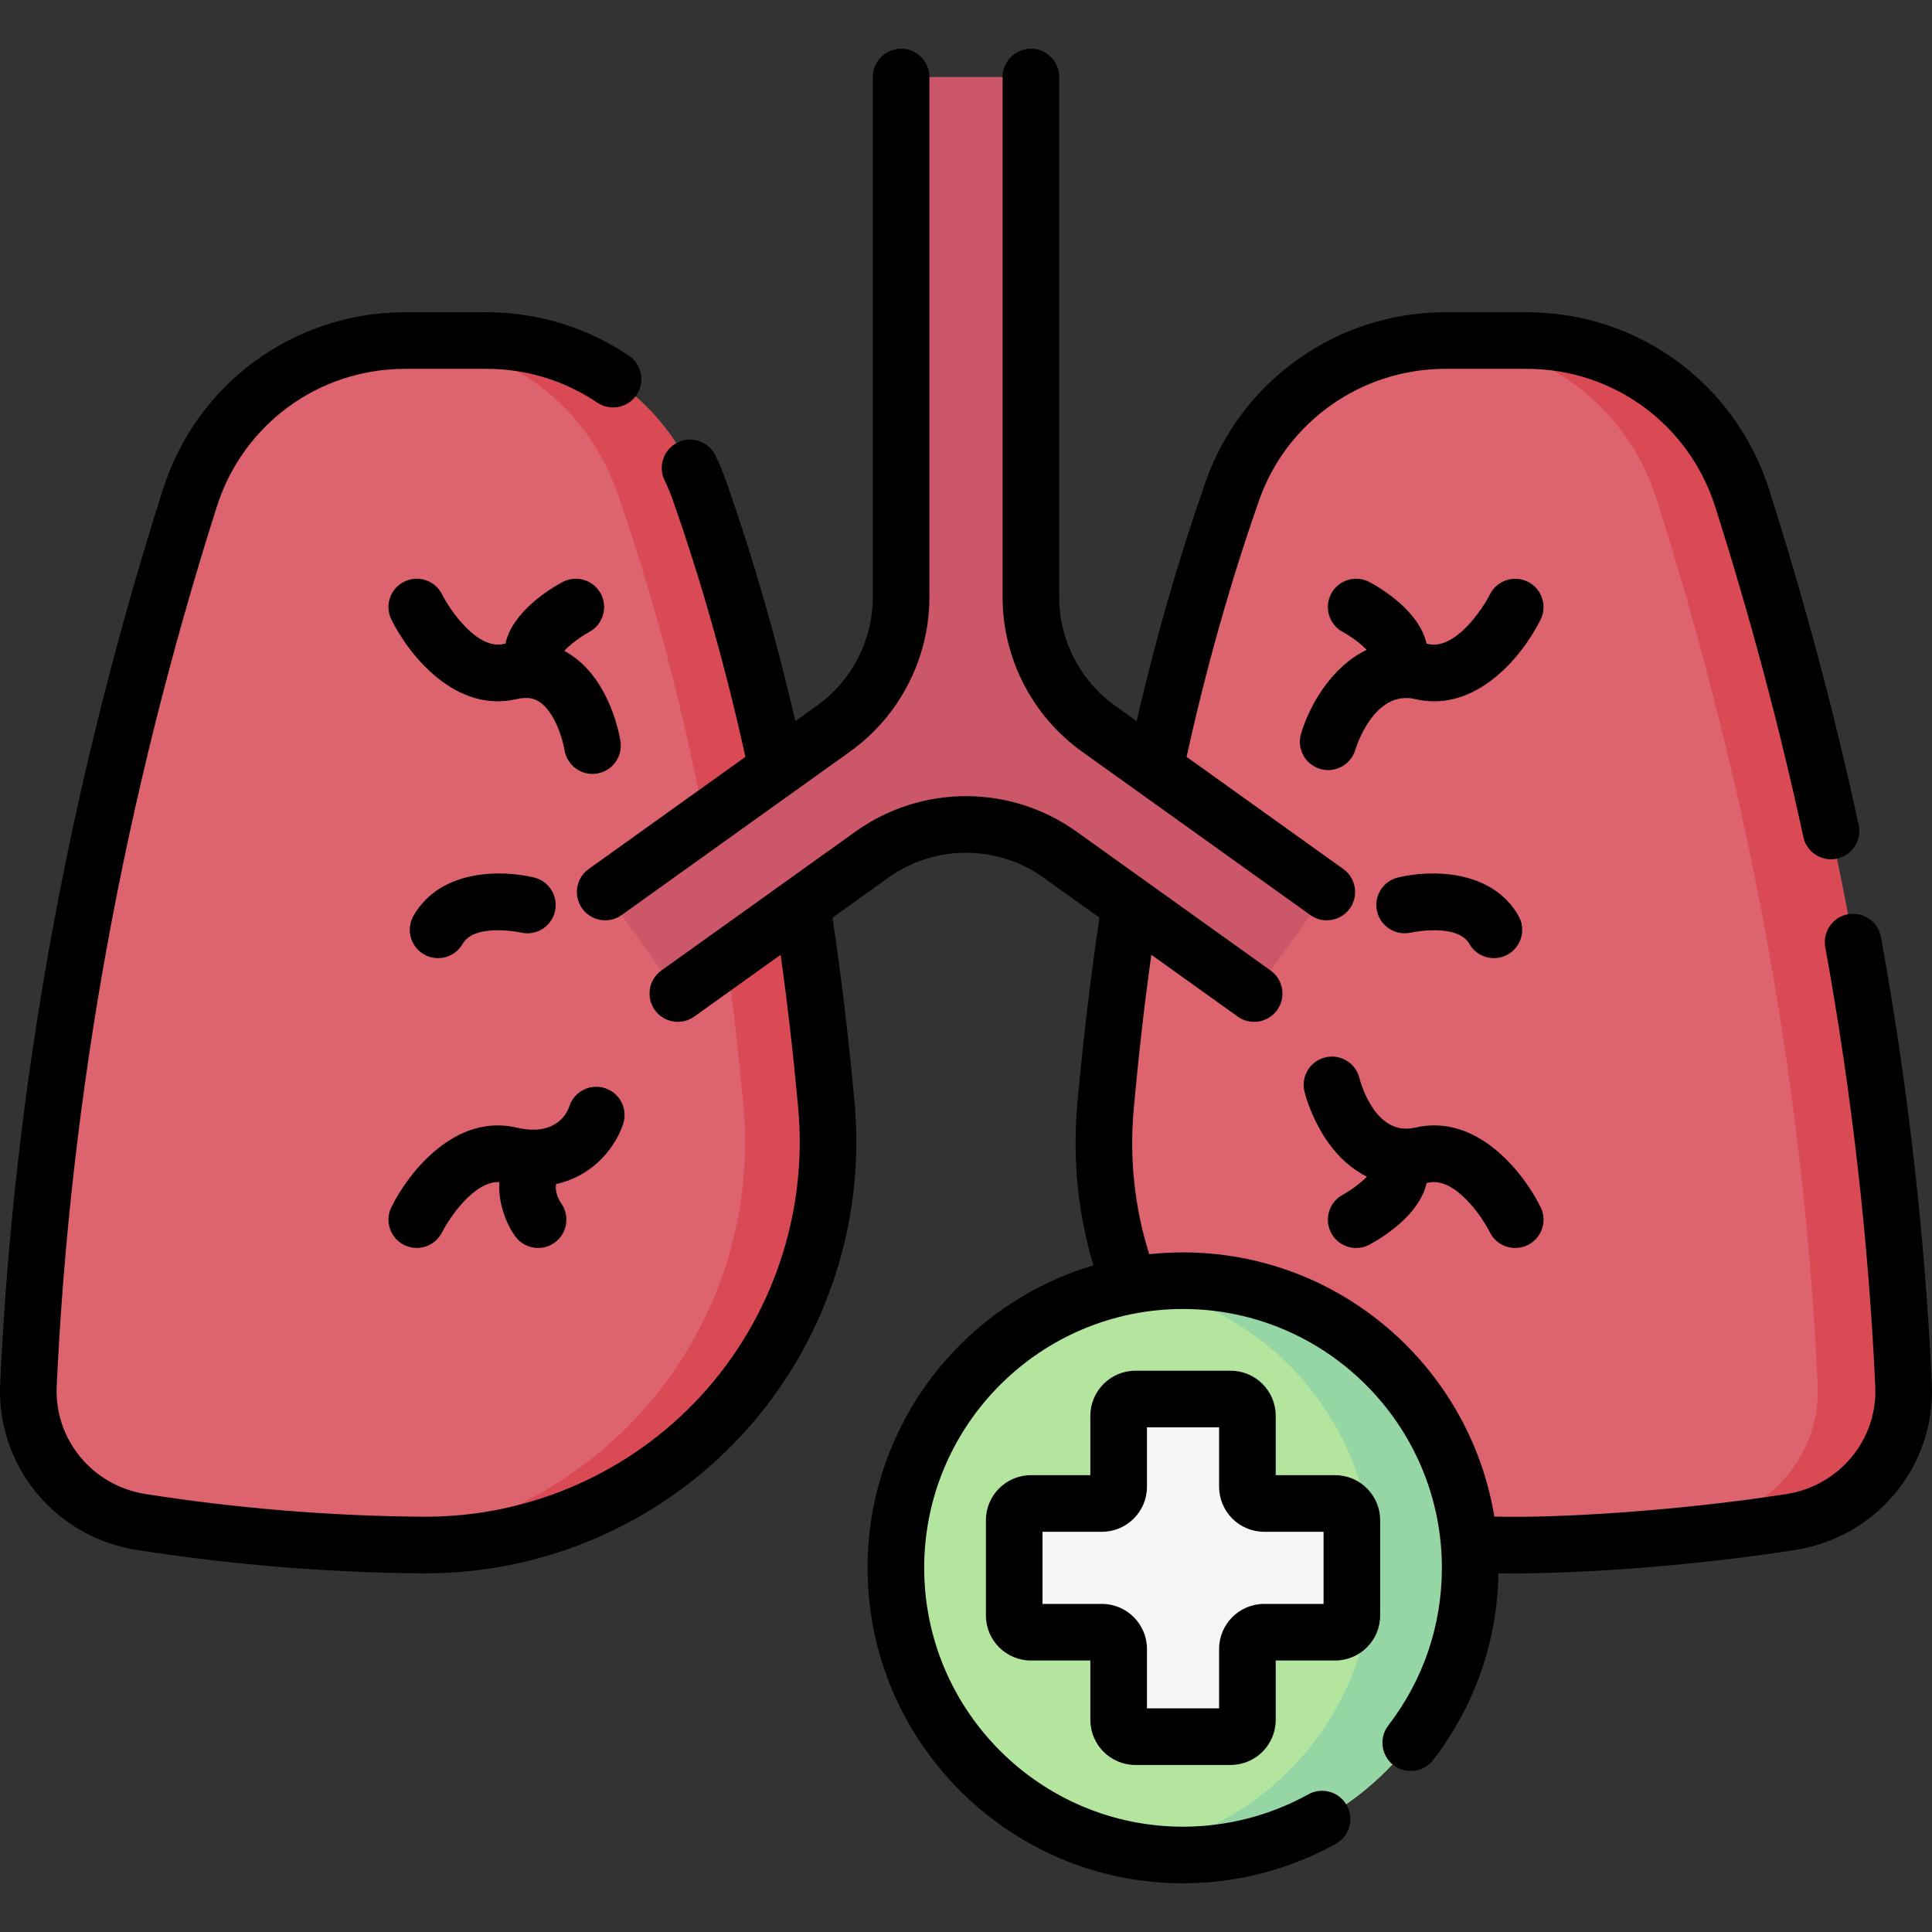 <svg id="Capa_1" enable-background="new 0 0 512.001 512.001" height="512" viewBox="0 0 512.001 512.001" width="512" xmlns="http://www.w3.org/2000/svg"><rect x="0" y="0" width="512.001" height="512.001" fill="#333333" stroke="none"/><g><path d="m112.121 409.447c-24.895-.173-49.79-2.204-74.685-6.094-17.746-2.773-30.723-18.322-29.899-36.265 3.598-78.361 17.857-156.723 42.775-235.084 7.905-24.86 30.985-41.756 57.072-41.756h21.589c25.358 0 48.048 15.948 56.436 39.879 19.613 55.951 28.819 110.575 33.59 162.81 5.737 62.794-43.824 116.948-106.878 116.51z" fill="#dd636e"/><path d="m219 292.936c-4.772-52.235-13.977-106.859-33.59-162.81-8.389-23.931-31.078-39.879-56.436-39.879h-21.589c-.069 0-.138.004-.207.004 25.272.089 47.859 16.011 56.224 39.874 19.613 55.951 28.819 110.575 33.59 162.81 5.469 59.87-39.329 111.884-98.162 116.22 4.43.148 8.861.259 13.291.29 63.054.439 112.615-53.714 106.879-116.509z" fill="#da4a54"/><path d="m399.879 409.447c24.895-.173 49.79-2.204 74.685-6.094 17.747-2.773 30.723-18.322 29.899-36.264-3.598-78.361-17.857-156.723-42.775-235.084-7.905-24.86-30.985-41.756-57.072-41.756h-21.589c-25.358 0-48.048 15.948-56.436 39.879-19.613 55.951-28.819 110.575-33.59 162.81-5.738 62.793 43.823 116.947 106.878 116.509z" fill="#dd636e"/><path d="m504.463 367.088c-3.598-78.361-17.857-156.723-42.776-235.084-7.906-24.86-30.985-41.756-57.072-41.756h-21.589c-.198 0-.395.01-.593.012 25.849.247 48.648 17.068 56.495 41.745 24.919 78.361 39.177 156.723 42.775 235.084.824 17.943-12.153 33.492-29.899 36.264-20.29 3.17-40.58 5.084-60.87 5.786 2.948.223 5.93.329 8.944.308 24.895-.173 49.79-2.204 74.685-6.094 17.747-2.773 30.724-18.322 29.9-36.265z" fill="#da4a54"/><path d="m351.621 236.395-60.512-43.305c-11.241-8.045-17.91-21.019-17.91-34.842v-137.841h-1.311-31.776-1.311v137.841c0 13.823-6.669 26.797-17.91 34.842l-60.512 43.305 19.256 26.907 51.431-36.806c14.91-10.671 34.958-10.671 49.869 0l51.431 36.806z" fill="#cb5769"/><g><circle cx="313.516" cy="415.496" fill="#b3e59f" r="76.098"/><path d="m313.516 339.399c-4.397 0-8.701.394-12.894 1.11 35.883 6.128 63.204 37.358 63.204 74.988s-27.32 68.86-63.204 74.988c4.193.716 8.496 1.11 12.894 1.11 42.027 0 76.098-34.07 76.098-76.098-.001-42.028-34.071-76.098-76.098-76.098z" fill="#95d6a4"/><path d="m353.82 398.438h-18.807c-2.452 0-4.439-1.987-4.439-4.439v-18.807c0-2.452-1.987-4.439-4.439-4.439h-25.238c-2.452 0-4.439 1.987-4.439 4.439v18.808c0 2.452-1.987 4.439-4.439 4.439h-18.807c-2.452 0-4.439 1.987-4.439 4.439v25.238c0 2.452 1.987 4.439 4.439 4.439h18.807c2.452 0 4.439 1.987 4.439 4.439v18.806c0 2.452 1.987 4.439 4.439 4.439h25.238c2.452 0 4.439-1.987 4.439-4.439v-18.807c0-2.452 1.987-4.439 4.439-4.439h18.807c2.452 0 4.439-1.987 4.439-4.439v-25.238c-.001-2.451-1.988-4.439-4.439-4.439z" fill="#f6f6f6"/></g><g><path d="m178.331 132.607c7.6 21.68 14.059 44.536 19.209 67.972l-41.526 29.718c-3.369 2.41-4.146 7.095-1.734 10.464 1.464 2.046 3.767 3.136 6.104 3.136 1.511 0 3.037-.456 4.359-1.402l60.512-43.305c13.178-9.432 21.045-24.736 21.045-40.94v-137.843c0-4.143-3.357-7.5-7.5-7.5s-7.5 3.357-7.5 7.5v137.842c0 11.376-5.523 22.121-14.775 28.743l-5.744 4.11c-5.033-21.837-11.175-43.145-18.294-63.456-.809-2.308-1.772-4.628-2.865-6.896-1.798-3.732-6.283-5.302-10.012-3.502-3.731 1.798-5.3 6.28-3.502 10.012.851 1.766 1.599 3.565 2.223 5.347z"/><path d="m511.955 366.745c-1.805-39.291-6.342-79.135-13.486-118.426-.74-4.076-4.653-6.78-8.721-6.037-4.075.741-6.778 4.646-6.037 8.721 7.024 38.634 11.485 77.807 13.26 116.43.645 14.054-9.486 26.311-23.565 28.51-29.232 4.567-61.658 6.456-77.398 5.962-6.511-39.654-41.023-70.005-82.492-70.005-3.028 0-6.018.162-8.964.478-3.921-12.485-5.295-25.497-4.084-38.758 1.3-14.227 2.829-27.594 4.648-40.596l22.884 16.376c1.323.947 2.848 1.402 4.358 1.402 2.338 0 4.642-1.09 6.105-3.136 2.411-3.369 1.635-8.054-1.733-10.464l-51.433-36.808c-17.524-12.54-41.073-12.539-58.598.001l-51.432 36.807c-3.368 2.41-4.145 7.095-1.733 10.464 2.409 3.367 7.094 4.146 10.464 1.733l22.885-16.377c1.817 12.996 3.348 26.375 4.647 40.596 2.548 27.895-6.854 55.711-25.796 76.318-18.724 20.369-45.251 32.013-72.88 32.013-.227 0-.456-.001-.683-.003-24.404-.169-49.161-2.189-73.58-6.005-14.079-2.199-24.209-14.456-23.563-28.51 3.551-77.34 17.826-155.784 42.431-233.156 6.947-21.849 27.011-36.528 49.924-36.528h21.59c10.478 0 20.613 3.097 29.312 8.954 3.436 2.313 8.096 1.405 10.41-2.031 2.313-3.436 1.404-8.097-2.031-10.41-11.184-7.531-24.217-11.513-37.69-11.513h-21.59c-29.475 0-55.282 18.881-64.219 46.983-25.001 78.622-39.508 158.365-43.12 237.015-.997 21.711 14.579 40.635 36.232 44.018 25.148 3.929 50.648 6.01 75.792 6.185.263.002.523.003.785.003 31.815-.001 62.365-13.408 83.924-36.861 21.802-23.718 32.623-55.732 29.69-87.835-1.58-17.298-3.5-33.386-5.853-49.058l14.814-10.602c12.304-8.805 28.837-8.804 41.139-.001l14.816 10.604c-2.356 15.688-4.274 31.754-5.854 49.057-1.344 14.715.082 29.17 4.239 43.08-34.566 10.257-59.851 42.312-59.851 80.162 0 46.096 37.502 83.598 83.598 83.598 14.151 0 28.15-3.615 40.484-10.456 3.622-2.009 4.93-6.574 2.921-10.196-2.01-3.622-6.575-4.934-10.196-2.921-10.113 5.608-21.597 8.573-33.209 8.573-37.825 0-68.598-30.772-68.598-68.598 0-37.824 30.772-68.597 68.598-68.597 37.824 0 68.597 30.772 68.597 68.597 0 15.246-4.909 29.688-14.196 41.765-2.525 3.284-1.91 7.992 1.373 10.518 3.284 2.525 7.993 1.909 10.518-1.373 11.029-14.343 16.993-31.42 17.293-49.474 17.944.32 49.016-1.543 78.621-6.168 21.652-3.385 37.23-22.309 36.233-44.02z"/><path d="m156.173 167.463c3.637-1.97 4.992-6.514 3.027-10.155-1.968-3.644-6.514-5.008-10.162-3.039-3.093 1.669-13.189 7.713-15.094 16.3-.14.03-.279.062-.419.094-7.147 1.653-14.388-9.201-16.355-13.119-1.835-3.713-6.335-5.232-10.048-3.397-3.713 1.837-5.233 6.335-3.397 10.048 4.75 9.602 17.086 24.844 33.215 21.074 3.273-.764 5.028.069 6.063.764 4.155 2.783 6.211 10.307 6.604 12.728.582 3.694 3.77 6.335 7.399 6.335.379 0 .763-.028 1.149-.088 4.094-.63 6.902-4.459 6.273-8.553-.247-1.604-2.707-15.874-13.002-22.833-.613-.415-1.241-.793-1.883-1.138 1.437-1.569 4.149-3.666 6.63-5.021z"/><path d="m165.172 297.751c1.241-3.951-.956-8.161-4.908-9.402s-8.162.957-9.402 4.908c-.265.841-2.901 8.148-13.922 5.571-16.125-3.769-28.465 11.475-33.215 21.074-1.832 3.705-.317 8.184 3.382 10.027 1.072.534 2.211.787 3.333.787 2.751 0 5.403-1.521 6.721-4.145 1.867-3.718 8.429-13.603 15.164-13.303-.348 5.971 2.093 11.435 4.192 14.345 1.466 2.033 3.761 3.114 6.089 3.114 1.521 0 3.055-.461 4.381-1.418 3.36-2.423 4.119-7.11 1.696-10.47-.023-.032-1.779-2.578-1.316-5.053 10.526-2.312 16.102-10.613 17.805-16.035z"/><path d="m109.585 242.691c-2.055 3.596-.806 8.178 2.791 10.232 1.174.671 2.452.989 3.714.989 2.604 0 5.135-1.357 6.519-3.78 3.175-5.556 15.187-3.053 15.414-3.001 4.02.962 8.057-1.505 9.033-5.521.979-4.025-1.489-8.082-5.514-9.061-8.534-2.077-24.863-2.274-31.957 10.142z"/><path d="m344.783 194.494c-1.156 3.964 1.114 8.101 5.073 9.274.709.21 1.423.31 2.126.31 3.229 0 6.214-2.107 7.192-5.354.196-.654 4.945-16.011 15.886-13.455 16.126 3.782 28.466-11.472 33.215-21.074 1.832-3.705.317-8.184-3.383-10.027-3.698-1.843-8.197-.337-10.053 3.357-1.978 3.939-9.238 14.803-16.365 13.139-.14-.033-.28-.064-.419-.095-1.905-8.586-12-14.63-15.093-16.3-3.646-1.967-8.195-.604-10.162 3.039-1.967 3.646-.606 8.195 3.039 10.162 2.292 1.236 4.859 3.195 6.358 4.741-9.676 4.636-15.376 15.295-17.414 22.283z"/><path d="m355.828 316.633c-3.638 1.971-4.993 6.514-3.028 10.156 1.355 2.513 3.938 3.939 6.607 3.939 1.202 0 2.422-.289 3.554-.9 3.094-1.669 13.191-7.713 15.095-16.3.14-.03.279-.062.419-.095 7.132-1.661 14.388 9.2 16.355 13.119 1.309 2.645 3.966 4.177 6.729 4.177 1.116 0 2.251-.251 3.319-.779 3.713-1.837 5.233-6.335 3.397-10.048-4.75-9.601-17.091-24.847-33.215-21.074-10.448 2.429-14.382-11.52-14.804-13.154-1.008-4.006-5.07-6.442-9.078-5.449-4.021.996-6.472 5.063-5.475 9.084.18.727 1.885 7.272 6.262 13.438 2.934 4.133 6.414 7.18 10.289 9.082-1.478 1.539-4.057 3.51-6.426 4.804z"/><path d="m370.457 232.551c-4.013.976-6.465 5.009-5.506 9.025.96 4.018 5.003 6.497 9.022 5.557.12-.028 12.228-2.58 15.417 3 1.385 2.423 3.915 3.78 6.519 3.78 1.262 0 2.54-.318 3.714-.989 3.597-2.055 4.846-6.637 2.791-10.232-7.095-12.417-23.422-12.215-31.957-10.141z"/><path d="m286.744 199.189 60.512 43.305c1.323.947 2.848 1.402 4.359 1.402 2.337 0 4.641-1.09 6.104-3.136 2.411-3.369 1.635-8.054-1.734-10.464l-41.526-29.718c5.151-23.436 11.609-46.292 19.209-67.972 7.309-20.851 27.145-34.859 49.358-34.859h21.589c22.913 0 42.977 14.68 49.924 36.528 9.235 29.041 17.097 58.49 23.366 87.53.759 3.516 3.867 5.919 7.323 5.919.524 0 1.058-.056 1.591-.171 4.049-.874 6.622-4.865 5.748-8.914-6.369-29.504-14.354-59.417-23.733-88.909-8.937-28.103-34.744-46.983-64.219-46.983h-21.589c-28.576 0-54.101 18.043-63.515 44.896-7.12 20.312-13.262 41.62-18.295 63.458l-5.744-4.11c-9.252-6.622-14.775-17.367-14.775-28.743v-137.841c0-4.143-3.357-7.5-7.5-7.5s-7.5 3.357-7.5 7.5v137.842c.002 16.204 7.869 31.509 21.047 40.94z"/><path d="m353.82 390.938h-15.746v-15.746c0-6.583-5.355-11.938-11.938-11.938h-25.238c-6.583 0-11.939 5.355-11.939 11.938v15.746h-15.746c-6.583 0-11.938 5.356-11.938 11.939v25.237c0 6.583 5.355 11.939 11.938 11.939h15.746v15.746c0 6.583 5.356 11.938 11.939 11.938h25.238c6.583 0 11.938-5.355 11.938-11.938v-15.746h15.746c6.583 0 11.938-5.356 11.938-11.939v-25.237c0-6.582-5.355-11.939-11.938-11.939zm-3.062 34.117h-15.746c-6.583 0-11.938 5.355-11.938 11.938v15.746h-19.116v-15.746c0-6.583-5.355-11.938-11.938-11.938h-15.746v-19.116h15.746c6.583 0 11.938-5.355 11.938-11.938v-15.746h19.116v15.745c0 6.583 5.355 11.938 11.938 11.938h15.746z"/></g></g></svg>